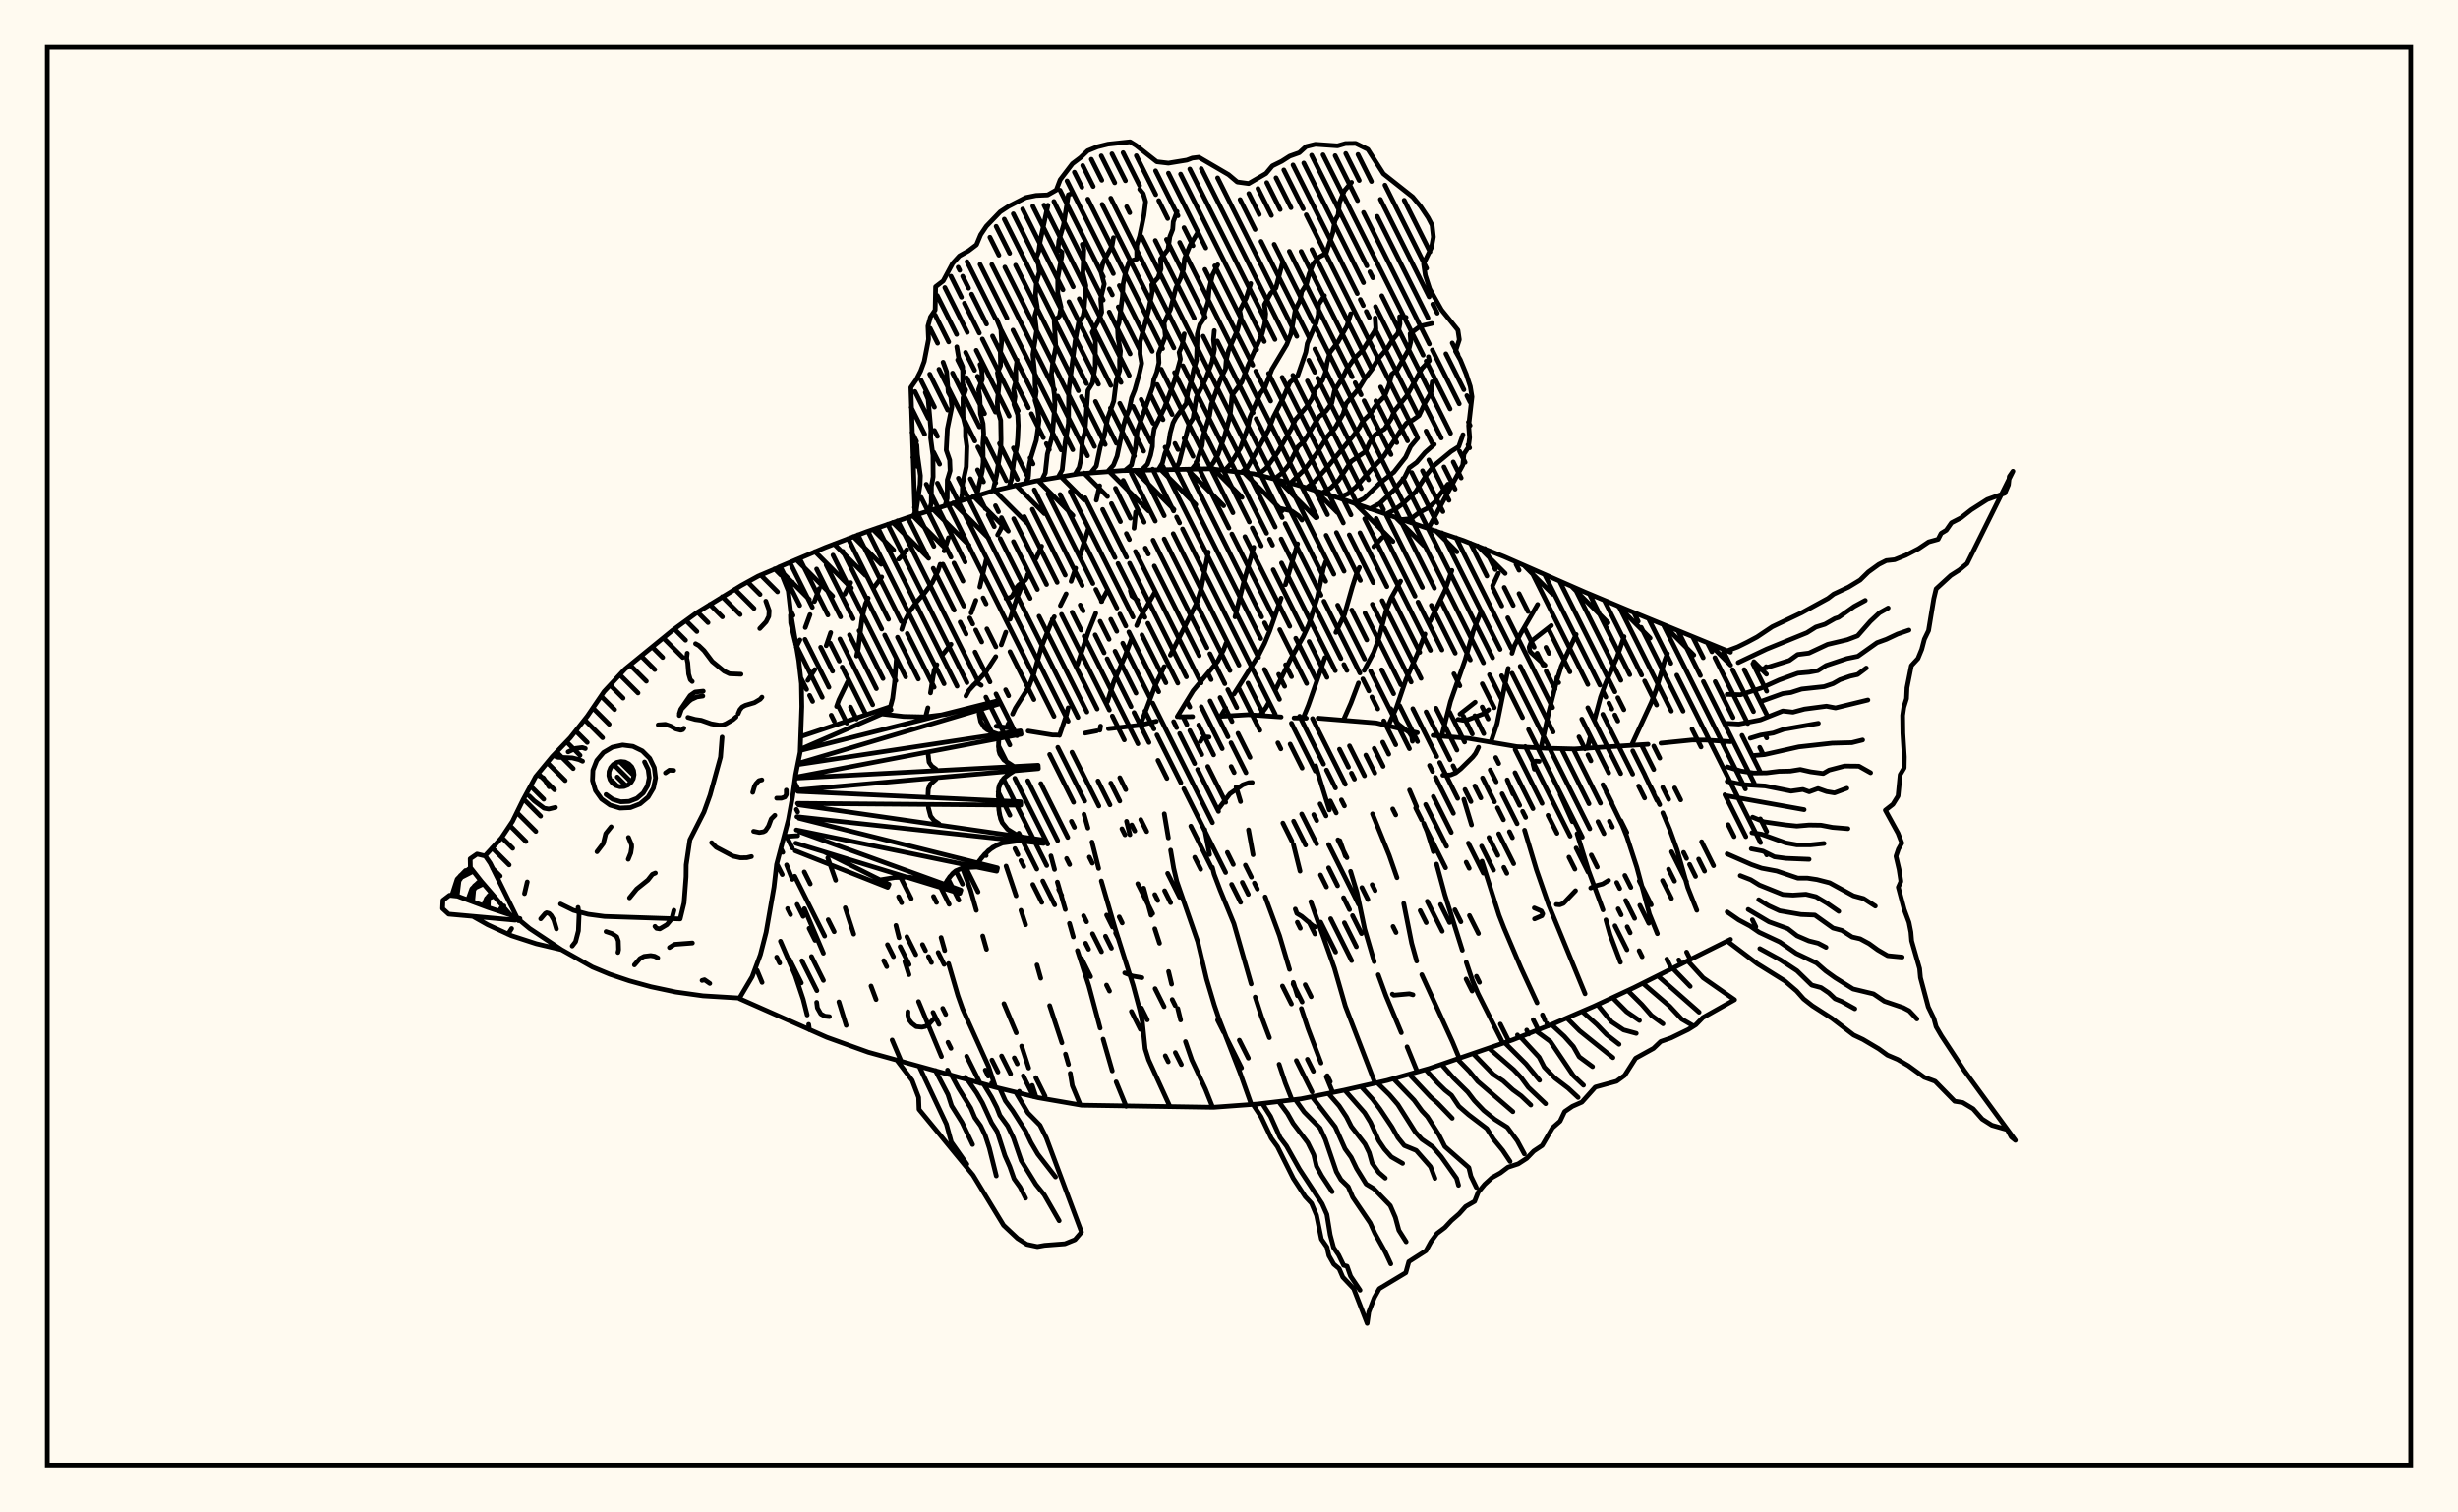 <svg xmlns="http://www.w3.org/2000/svg" width="520" height="320"><rect x="0" y="0" width="520" height="320" fill="floralwhite"/><rect x="10" y="10" width="500" height="300" stroke="black" stroke-width="1" fill="none"/><path stroke="black" stroke-width="1" fill="none" stroke-linecap="round" stroke-linejoin="round" d="
M 164.77 119.99 174.64 115.81 183.33 112.5 192.13 109.47 209.89 103.9 218.95 101.8 228.13 100.26 237.41 99.57 256.01 99.18 265.26 100.25 274.27 102.55 283.15 105.34 309.57 114.35 318.22 117.79 335.27 125.26 343.85 128.85 366.1 137.98 
M 366.1 198.75 345.62 208.98 337.19 212.91 328.64 216.6 319.99 220.02 302.39 226.06 293.44 228.6 284.36 230.66 275.24 232.49 266 233.59 256.72 234.27 228.81 233.83 219.64 232.24 210.6 230.05 183.69 222.62 174.93 219.47 156.45 211.29 
M 210.75 153.65 214.05 154.08 
M 217.51 154.68 222.66 155.51 224.13 155.53 
M 229.56 155.11 232.03 154.64 
M 234.5 154.18 241.09 153.45 244.62 152.6 
M 249.49 151.66 252.29 151.62 
M 257.86 151.58 264.1 151.21 271.02 151.69 
M 273.77 151.89 276.35 151.95 
M 278.85 151.95 291.13 152.95 299.85 155.04 
M 303.17 155.6 310.69 156.23 320.89 157.97 326.99 158.3 333.09 158.46 348.65 157.47 
M 351.38 157.24 357.97 156.57 360.81 156.58 366.1 156.92 
M 160.16 205.3 161.22 207.85 
M 167.66 123.17 166.79 125.29 
M 165.11 199.14 168.25 206.43 169.91 211.41 170.76 214.75 
M 171.08 216.74 171.24 217.88 
M 173.33 124.52 172.3 127.24 
M 171.36 130.04 170.36 132.77 
M 169.22 135.39 168.45 136.9 
M 166.4 183 167.62 186.05 
M 170.18 192.27 174.19 201.67 
M 177.47 211.97 179.01 216.95 
M 179.96 123.27 178.69 125.7 
M 175.74 133.84 174.79 136.61 
M 172.37 141.67 170.89 143.95 
M 175.12 181.52 176.78 186.23 
M 178.81 192.07 180.61 197.63 
M 184.27 208.62 185.34 211.47 
M 188.74 220.04 190.67 224.61 
M 191.83 116.3 191.05 117.38 190.12 118.3 
M 186.53 122.08 184.96 124.19 
M 183.66 126.54 183.08 127.79 182.38 130.75 181.55 137.28 181.22 138.79 
M 179.3 144.3 177.47 148.07 176.98 149.46 
M 189.54 195.8 190.19 198.39 
M 191.42 203.44 192.3 206.21 
M 194.33 211.91 199.17 223.54 
M 200.46 226.4 200.91 227.37 
M 200.66 113.76 199.75 116.56 
M 198.9 119.4 198.44 120.78 197.24 123.26 195.68 125.36 193.97 127.29 192.45 129.4 191.2 131.79 190.76 133.16 
M 189.63 139.35 189.25 144.48 188.84 147.76 188.45 149.23 
M 199.09 198.36 199.86 201.1 
M 200.67 203.87 202.64 210.63 203.64 213.46 209.12 225.61 210.6 230.05 
M 212.22 110.6 211.71 111.96 211.05 113.17 
M 208.69 118.24 207.28 124.2 
M 206.45 127.02 205.45 129.68 
M 201.19 136.31 199.56 138.33 
M 198.2 140.62 197.62 141.86 196.85 146.6 
M 196.31 149.75 195.81 151.67 
M 203.61 183.63 205.32 188.3 206.55 192.61 
M 207.9 198.03 208.7 200.85 
M 212.39 212.35 214.99 218.52 
M 216.12 221.32 217.62 225.97 
M 218.38 229.66 219.19 232.13 
M 220.36 115.56 219.2 118.13 
M 216.6 122.94 215 126.86 213.68 131.02 
M 212.79 133.76 211.82 136.43 
M 210.66 138.92 208.5 142.24 204.99 146.07 204.34 147.26 
M 212.84 183.24 214.95 189.52 
M 215.98 192.61 216.97 195.66 
M 219.38 204.17 220.17 206.97 
M 222.06 212.76 224.65 220.63 
M 225.41 223.02 226.04 225.21 
M 226.42 227.09 226.85 229.69 228.55 233.78 
M 232.64 102.77 231.93 105.83 
M 230.29 111.73 228.5 117.43 
M 227.55 120.22 226.6 122.99 
M 225.55 125.64 224.33 128.12 
M 223.04 130.5 222.41 131.7 220.32 136.92 218.69 142.63 217.67 145.29 214.81 149.81 214.22 151.07 
M 213.31 153.11 212.99 153.89 
M 222.33 181.09 223.09 183.94 
M 223.69 186.62 225.37 192.43 
M 226.25 195.37 227.06 198.22 
M 227.93 201.12 230.35 208.58 232.74 217.52 
M 233.37 219.86 235.3 226.57 
M 236.13 228.9 238.24 234.07 
M 240.25 108.33 239.91 111.76 
M 234.31 124.85 233 127.26 
M 231.81 129.75 230.23 133.68 227.93 140.59 
M 225.98 149.75 225.61 151.25 224.13 155.59 
M 229.33 172.28 230.15 175.19 
M 231.02 178.16 232.42 183.73 
M 232.99 186.39 235.95 196.58 239.72 208.47 241.15 213.79 241.67 216.15 242.26 221.89 242.99 224.23 247.46 234.02 
M 244.4 125.17 241.02 131.06 240.46 132.35 
M 239.43 135 237.92 139.04 235.64 144.2 234.29 148.44 
M 232.83 153.62 232.68 154.49 
M 238.33 173.77 239.03 176.59 
M 241.95 187.91 243.51 193.64 
M 244.31 196.51 245.3 199.56 
M 247.22 205.55 247.86 208.21 
M 249.16 213.37 249.76 215.81 
M 250.79 220.38 252.13 224.26 255.01 230.41 256.54 234.26 
M 255.62 116.81 254.09 124.62 253.21 127.48 247.6 138.6 
M 246.3 141.04 244.47 144.84 241.24 153.42 
M 246.31 172.18 247.17 177.28 
M 247.65 179.88 248.3 183.71 248.96 186.48 253.38 199.22 255.26 207.17 256.89 212.64 257.84 215.44 262.34 226.98 264.72 233.69 
M 265.24 115.79 263.15 123.05 261.28 130.52 
M 259.38 136.1 258.87 137.46 257.59 139.94 252.42 146.13 249.05 151.62 
M 254.87 175.5 255.89 180.79 
M 256.48 183.51 256.85 184.95 258.14 188.35 261.04 195.42 264.69 208.17 
M 265.54 210.95 266.89 215.13 268.55 219.54 
M 270.6 225.18 271.91 229.13 273.33 232.72 
M 274.5 115.05 271.94 123.7 
M 271.04 126.54 268.62 133.48 267.52 136.14 266.25 138.65 261.06 146.84 
M 259.3 149.79 258.25 151.54 
M 261.51 166.5 262.45 169.59 
M 264.13 175.58 265.09 180.84 
M 267.66 189.76 270.69 197.96 272.81 205.11 
M 273.61 207.86 274.48 210.66 
M 275.31 213.38 276.7 217.58 279.47 224.9 
M 280.59 227.81 281.96 231.14 
M 280.48 118.86 279.99 120.24 278.69 126.41 276.9 132.1 275.71 134.68 272.98 139.56 269.8 146.02 
M 268.47 148.57 267.76 149.8 266.6 151.29 
M 273.62 178.64 275.03 184.3 
M 277.31 190.77 282.31 204.84 284.62 212.88 290.89 229.18 
M 292.41 113.73 290.63 115.66 
M 287.6 120.07 287 121.33 286.09 124.15 284.44 129.97 282.61 133.81 
M 280.3 139.14 276.79 149.22 275.67 151.96 
M 278.34 162.04 281.23 171.36 
M 283.46 177.86 284.63 181.15 
M 285.72 184.35 287.08 188.84 288.7 196.57 290.72 203.47 
M 291.58 206.24 293.2 210.68 296.46 218.49 
M 297.68 221.48 299.84 226.78 
M 296.31 122.95 294.29 126.56 293.23 129.27 291.64 135.27 290.6 138.06 288.6 141.84 
M 287.4 144.51 285.79 148.77 284.22 152.34 
M 290.35 172.19 293.9 180.97 295.54 185.69 
M 296.97 191.15 298.64 199.54 299.7 203.34 
M 300.79 206.22 307.29 220.46 308.73 223.93 
M 307.15 120.69 305.69 124.94 302.57 131.39 
M 301.46 134.14 299.85 138.35 297.44 143.78 295.44 149.67 293.72 153.5 
M 298.2 167.17 299.69 170.68 
M 301.19 174.19 301.9 175.9 303.25 180.21 
M 303.91 182.82 305.67 189.31 309.36 201.04 
M 310.2 203.59 311.47 207.37 312.7 210.25 317.96 220.73 
M 316.99 121.3 315.77 123.92 
M 313.35 129.25 311.7 133.45 309.96 139.58 306.86 148.42 304.99 155.78 
M 309.68 169.12 311.31 174.52 
M 313.52 182.21 317.13 193.63 318.18 196.33 321.77 204.79 325.17 212.16 
M 326.32 214.72 326.8 215.83 
M 325.29 127.89 321.68 134.1 320.34 136.71 319.87 138.22 
M 319.08 141.41 316.71 153.12 315.39 157.05 
M 318.86 165 320.08 168 
M 322.53 175.65 325.04 184.02 327.61 191.42 335.33 210.25 
M 333.44 134.23 330.3 140.97 329.35 144.01 327.72 150.39 325.99 158.27 
M 330.07 168.07 332.65 173.84 
M 333.64 176.39 336.06 184.2 339.12 192.51 
M 339.74 194.63 340.61 197.74 342.81 203.59 
M 343.58 134.69 342.09 139.09 339.67 144.56 338.61 147.48 337.35 152.2 
M 336.39 156.08 335.82 158.34 
M 339.79 167.56 343.23 174.66 344.19 177.06 346.27 183.46 348.94 193.38 350.62 197.54 
M 352.74 138.28 352.2 139.68 350.44 145.73 349.36 148.58 345.14 157.71 
M 348.01 164.08 350.53 169.36 
M 351.77 171.97 353.25 175.52 354.8 179.84 357.06 187.79 358.97 192.6 
M 240.65 127 239.45 126.1 239.13 124.97 
M 324.61 162.74 324.3 161.55 324.39 161.25 324.91 161.03 325.61 161.09 
M 329.75 144.43 329.31 144.01 329.39 143.32 
M 212.83 126.62 213.76 126.4 214.18 126.05 215.06 124.3 215.46 123.8 216.9 122.75 217.26 122.19 217.41 121.55 
M 275.42 110.04 274.7 109.12 273.27 108.12 270.52 107.5 
M 312.08 148.57 308.87 151.08 
M 340.3 186.27 339.06 187.02 337.24 187.5 336.53 187.87 
M 168.75 176.81 166.58 176.95 165.9 176.82 
M 264.91 165.55 264.2 165.59 262.9 166.05 260.19 167.96 257.88 171.01 
M 192.08 214.06 192.06 214.8 192.27 215.7 192.89 216.5 193.82 217.21 195.03 217.33 195.74 217.18 196.4 216.81 197.66 215.43 
M 298.92 210.47 298.15 210.26 294.86 210.56 294.57 210.33 
M 208.62 181.02 208.26 180.81 
M 305.25 164.01 306.86 163.95 307.96 163.51 309.02 162.67 311.56 160.17 312.15 159.41 312.8 158.1 
M 241.58 206.85 239.59 206.51 237.94 205.85 
M 205.62 145.33 206.06 144.84 206.6 144.54 206.98 144.59 207.58 145 
M 172.77 212.07 172.92 213.24 173.65 214.52 174.5 214.99 175.46 215.09 
M 333.31 188.45 330.75 191.14 329.98 191.44 329.25 191.37 
M 324.64 194.42 326.18 193.76 326.37 193.35 326.06 192.75 324.59 192.11 
M 253.96 156.88 254.26 156.34 254.82 155.91 255.79 155.96 
M 298.81 156.84 298.65 155.79 298.12 154.98 295.86 153.23 295.49 152.77 295.04 151.49 294.21 149.93 
M 328.2 132.35 324.23 135.45 323.9 135.89 323.5 136.92 323.63 137.7 323.91 138.08 326.85 140.75 
M 314.92 150.16 313.9 151 310.38 152.32 309.59 152.4 308.46 152.2 
M 278.27 196.11 277.7 195.84 275.39 193.88 274.36 193.26 274.03 192.35 
M 189.85 110.2 189.85 110.2 
M 193.58 109.01 192.7 81.98 193.84 80.34 194.78 78.49 195.53 76.46 196.44 71.79 196.32 68.99 196.85 67.06 197.84 65.59 197.94 60.66 199.54 59.43 201.54 55.71 202.96 54.14 204.88 53.07 206.58 51.78 207.46 49.66 208.66 47.87 211.6 44.81 213.38 43.65 217.02 41.79 219.17 41.35 221.64 41.24 223.46 40.21 224.28 38.04 226.87 34.64 228.57 33.36 230.1 31.9 232.2 31.05 234.41 30.5 239.08 30 240.33 30.77 244.72 34.23 247.18 34.52 251.09 33.88 252.23 33.45 253.63 33.28 259.91 36.95 261.75 38.5 264.16 38.83 267.83 36.71 269.18 35.1 271.16 34.12 272.85 33.04 274.87 32.32 276.3 31.02 278.27 30.53 282.96 30.86 284.65 30.37 286.8 30.34 289.37 31.6 292.67 36.77 298.86 41.66 300.54 43.68 302.12 46.04 302.97 47.67 303.24 50.13 302.84 52.32 301.17 55.82 301.53 58.24 302.46 61.12 304.95 65.54 308.43 69.85 308.73 71.87 307.92 74.32 308.94 76.12 310.17 79.12 311.04 81.76 311.4 83.95 310.7 90.05 310.9 92.59 310.63 94.66 309.7 96.07 309.46 98.38 302.17 111.8 
M 298.52 110.6 298.52 110.6 
M 193.22 109.13 193.83 107.98 194.65 102.51 194.72 100.64 194.09 96.18 193.97 94.2 193.44 92.87 
M 196.59 108.06 197.02 106.51 197.05 102.87 197.41 100.89 197.38 96.35 196.88 92.65 196.94 90.97 196.36 84.49 195.76 83.03 
M 199.95 106.97 200.38 105.44 200.41 101.55 201 99.59 200.91 97.35 200.18 95.24 200.42 90.74 201.37 86.08 201.15 84.01 200.6 82.98 200.25 78.63 199.52 76.64 
M 203.31 105.85 203.57 104.35 203.63 102.34 204.42 98.76 204.55 94.46 204.27 92.42 204.26 90.37 203.73 88.16 203.72 84.2 204.28 82.5 203.67 81.37 203.64 77.58 202.8 75.65 202.41 73.38 
M 206.66 104.75 207.8 99.69 208 97.78 207.94 93.82 208.1 91.8 207.97 89.62 207.42 87.56 207.29 83.97 207.03 82.43 207.81 80.28 207.69 78.36 207.33 77.11 
M 210.08 103.85 210.84 100.51 211.72 94.83 211.77 92.99 211.7 88.93 211.06 86.78 210.99 85.03 211.4 80.92 211.01 78.87 211.67 77.35 211.63 74.65 211.9 72.4 211.75 69.75 210.87 67.57 
M 213.5 102.95 213.99 101.4 214.45 97.76 215.16 94.28 215.3 92.59 215.41 90.02 215.3 87.75 214.49 85.53 214.73 83.9 214.45 82.41 214.92 80.53 214.88 78.34 215.16 76.17 
M 216.95 102.19 217.58 100.74 217.72 98.59 218.06 96.92 219.23 93.17 219.82 88.98 219.5 86.47 218.96 84.69 219.23 82.84 218.99 81.66 218.94 79.41 218.51 75.01 219.3 70.01 218.92 66.8 219.45 65.02 219.05 62.61 219.27 59.64 219.89 57.56 219.61 55.27 219.21 54.59 219.76 53.2 220.04 51.1 221.69 43.43 
M 220.43 101.52 221.14 100.05 221.57 96.09 222.62 92.19 223.17 85.67 223.06 83.51 222.44 79.17 222.75 76.46 223.36 73.47 223.02 67.92 224.12 66.9 224.48 65.01 223.78 62.11 223.77 58.82 224.62 54.21 224.65 53.33 223.84 52.71 224 50.98 225 47.58 226.02 41.2 226.93 40.89 
M 223.9 100.88 224.72 99.4 225.33 93.63 226.04 89.56 226.09 82.6 227.43 72.27 228.17 68.25 229.09 66.96 229.3 66.05 229.72 60.42 229.09 57.82 229.28 52.82 228.96 51.68 
M 227.4 100.37 228.3 98.88 228.7 97.03 228.98 93.21 229.52 91.43 230.16 82.61 231.12 81.04 231.7 77.49 231.74 72.07 231.06 70.33 232.25 68.1 233.07 66.07 232.86 63.21 233.61 60.09 232.89 57.47 233.37 55.51 235.24 52.08 235.56 50.28 
M 230.9 99.86 231.92 98.61 232.8 94.42 233.59 92.33 234.31 88.56 235.62 84.85 236.16 80.49 236.87 78.41 236.85 76.26 237.04 74.25 236.52 71.48 236.41 69.18 236.73 68.29 237.46 62.76 237.59 60.17 238.16 57.41 238.89 55.3 240.48 54.81 240.46 51.91 241.09 49.97 242 45.57 242.36 42.66 241.84 40.96 241.1 40.05 
M 234.43 99.66 235.56 98.41 236.33 96.5 237.63 90.19 238.17 88.34 238.87 86.65 239.39 84.18 240.06 82.53 241.07 78.92 241.53 76.86 241.18 74.89 241.2 72.32 242.93 65.91 243.79 61.62 243.65 60.26 245.01 58.73 245.62 56.91 245.52 54.79 247.09 52.76 247.49 50.06 248.09 48.51 248.21 46.91 249.01 44.76 
M 237.96 99.55 239.35 98.41 240.19 94.84 240.56 91.26 243.87 81.86 244.1 80.31 244.71 78.78 245.18 76.74 245.09 74.82 246.54 71.2 246.26 68.33 247.6 65.47 248.76 60.94 249.75 58.85 250.35 56.98 250.58 54.76 251.76 51.88 253.27 49.38 
M 241.5 99.47 242.74 98.23 243.41 96.34 243.8 94.51 243.85 92.82 244.18 90.72 246.34 86.31 248.46 80.56 249.72 75.98 249.44 74.56 250.08 73.07 250.53 70.65 
M 245.03 99.44 245.91 97.97 246.42 96.03 247.19 94.1 247.56 91.64 248.15 89.5 248.76 88.33 250.95 85.37 251.26 83 252.07 80.43 252.53 78.19 253.12 76.22 253.29 70.7 253.83 68.66 254.71 67.38 254.88 66.01 255.56 63.95 255.78 61.36 256.49 58.25 257.61 56.03 
M 248.57 99.39 249.42 97.97 251.51 89.88 252.39 88.52 253.09 84.09 255.05 80.25 256.42 76.56 256.93 73.89 256.72 71.87 256.89 69.95 
M 252.1 99.29 253.05 98.1 254.33 94.23 254.53 92.26 255.88 87.97 256.26 85.59 258.27 80.1 259.27 78.07 259.42 76.17 259.91 74.13 261.79 69.85 262.53 67.07 262.26 65.73 263.65 63.02 264.59 59.99 
M 255.63 99.19 256.67 97.93 257.69 96.12 259.11 92.11 260.24 87.93 260.66 83.62 262.69 80.88 264.07 77.23 267.04 70.57 267.58 68.48 267.77 66.35 267.5 64.44 268.83 62.05 269.93 60.93 271.25 55.85 
M 259.16 99.47 260.32 98.17 262.45 94.72 263.97 90.48 264.4 88.32 266.62 83.23 267.65 81.88 269.08 78.15 272.21 72.91 273.11 70.64 274.04 65.52 275.03 63.55 275.37 61.73 276.38 60.14 276.92 58.03 277.82 55.77 279.02 54.41 280.54 53.59 281.96 49.22 282.42 46.71 283.1 45.49 283.37 42.89 284.41 40.35 285.92 38.58 
M 262.67 99.91 263.96 98.82 268.4 90.91 269.4 88.25 271.37 84.41 272.88 80.92 274.54 79.48 276.25 74.52 276.56 72.67 278.42 68.36 278.89 66.55 278.94 64.44 280.19 62.55 
M 266.16 100.48 267.85 99.07 270.33 95.67 273.32 90.45 274.04 88.8 276.52 85.96 277.58 84.28 278.18 82.46 279.76 80.51 280.38 78.94 280.77 76.68 281.38 74.54 283.05 72.36 284.95 69.01 285.76 66.37 
M 269.59 101.34 271.27 100.06 272.6 98.46 274.61 94.49 275.91 93.34 279.02 88.19 280.53 86.97 281.74 85.32 282.34 82.59 283.98 80.04 284.85 78.22 286.43 75.94 288.32 74.04 291.08 69.63 290.93 67.26 
M 273.02 102.19 276.04 99.28 278.56 95.92 280.78 92.41 282.39 90.62 284.16 87.56 284.77 85.4 287.43 82.26 288.68 80.22 290.29 78.06 291.41 76.12 293.49 73.69 294.68 71.81 295.75 70.53 296.17 68.5 296.11 66.99 297.46 67.14 
M 276.4 103.21 278.03 101.96 280.88 98.77 286.52 91.91 287.57 90.49 288.31 89.11 289.92 87.53 291.2 85.59 292.91 83.87 293.85 81.54 294.43 79.17 295.59 78.25 298.07 73.84 298.45 72.33 298.32 70.61 300.47 69.01 302.93 68.44 
M 279.78 104.25 281.53 103.23 283.2 101.59 285.85 97.62 288.9 95.52 289.76 93.6 290.92 91.98 292.94 90.74 294.32 88.58 295.04 86.9 297.58 83.8 300.81 77.97 302.39 76.31 302.19 75.48 
M 283.14 105.34 285.09 104.51 286.88 103 289.91 99.51 292.74 96.56 296.24 91.24 297.56 89.51 298.88 88.87 300.21 87.92 301.4 85.35 302.74 83.05 303 80.79 
M 286.48 106.5 288.58 105.48 291.79 102.33 294.89 99.88 297.36 96.74 298.42 94.47 299.91 92.69 
M 289.82 107.66 291.91 106.52 295.05 103.53 297.17 100.95 298.15 98.96 299.7 97.83 301.47 95.75 303.43 94.03 
M 293.17 108.8 295.12 107.8 296.63 106.7 299.45 104.09 301.89 100.32 303.42 98.47 306.99 95.52 308.61 94.49 309.5 91.97 
M 296.52 109.93 298.53 109.74 300.2 108.46 302.28 107.37 303.61 106.16 304.57 104.67 306.32 102.44 
M 169.43 155.83 188.25 149.55 188.51 150.21 169.3 158.54 
M 169.29 158.77 211.09 148.26 211.28 148.95 169.08 161.45 
M 168.75 161.76 215.9 154.64 216.02 155.34 168.96 164.31 
M 168.66 164.61 219.62 161.91 219.67 162.62 168.84 167.15 
M 168.78 167.44 215.95 169.64 215.94 170.35 168.71 169.98 
M 168.91 170.27 220.85 177.75 220.76 178.45 168.59 172.8 
M 169.03 173.12 211.02 183.62 210.86 184.31 168.47 175.6 
M 169.15 175.98 203.28 188.33 203.05 189 168.35 178.4 
M 174.36 180.24 188.08 187.1 187.8 187.74 168.23 180.01 
M 186.58 151.05 191.15 151.58 195.69 151.68 200.18 151.13 206.83 149.34 
M 207.06 150.2 207.47 152.68 208.25 153.93 209.54 154.78 211.17 155.36 
M 211.32 156.24 211.23 157.99 211.52 159.54 212.38 160.78 214.52 162.18 
M 214.59 163.07 213.04 164.06 211.87 165.24 211.27 166.73 211.24 169.42 
M 211.21 170.31 211.44 172.3 212.03 174.06 213.15 175.45 215.65 177 
M 215.54 177.89 212.06 178.37 210.04 179.26 208.33 180.73 206.82 182.57 
M 206.62 183.44 203.79 183.58 202.2 184.24 200.93 185.48 199.86 187.1 
M 199.58 187.94 195.28 186.13 192.33 185.57 189.3 185.65 186.2 186.16 
M 207.14 151.07 207.47 152.68 208.25 153.93 208.84 154.4 210.33 155.09 
M 211.25 157.13 211.31 158.8 211.52 159.54 212.38 160.78 213.74 161.75 
M 196.37 159.7 196.55 161.26 197.11 162.07 197.99 162.7 
M 213.79 163.55 212.39 164.62 211.49 165.95 211.27 166.73 211.18 168.49 
M 198.02 164.86 196.78 165.96 196.39 166.93 196.33 168.07 
M 211.3 171.32 211.67 173.22 212.03 174.06 213.15 175.45 214.76 176.53 
M 196.41 170.9 196.88 172.68 197.61 173.59 198.65 174.29 
M 214.35 177.98 212.06 178.37 211.01 178.74 209.15 179.93 207.56 181.62 
M 205.64 183.42 203.79 183.58 202.2 184.24 201.53 184.8 200.38 186.26 
M 214.93 231.18 217.46 235.46 220.02 238.07 221.34 240.71 228.79 260.68 227.41 262.29 225.29 263.15 220.98 263.48 219.47 263.75 217.22 263.27 215.26 262.01 212.31 259.24 205.85 248.62 194.43 234.72 194.34 232.19 192.97 228.58 189.85 224.46 
M 211.51 230.28 212.69 232.91 214.23 235 216.98 239.34 218.1 241.71 219.54 244.17 223.3 249.01 
M 208.09 229.39 209.75 232.1 210.88 234.31 211.53 235.98 213.18 238.25 214.38 240.73 216.04 245.56 219.14 250.59 220.92 252.79 224.07 258.27 
M 204.68 228.44 206.61 231.22 207.84 233.35 209.76 237.55 210.95 239.41 212.6 244.53 213.62 246.83 214.53 249.41 215.79 251.16 216.97 253.51 
M 201.28 227.46 202.75 230.2 205.37 234.43 206.23 236.47 207.46 238.19 208.42 240.21 209.3 242.9 210.77 248.79 
M 197.89 226.49 200.55 231.59 201.31 233.95 203.52 237.48 205.75 242.15 
M 194.46 225.62 200.22 237.85 201.25 241.63 204.54 246.3 
M 357.03 203.28 360.31 206.88 366.96 211.52 360.24 215.3 358.77 216.81 357.15 217.83 353.53 219.59 351.32 220.36 349.8 221.81 346.03 223.89 343.72 227.52 342.01 228.77 337.49 230.01 334.66 233.18 332.65 234.07 331.01 235.19 330.05 237.21 328.45 238.61 326.26 242.35 324.46 243.55 322.99 245.08 321.18 246.25 319.01 246.96 317.43 248.15 315.65 249.15 314.09 250.58 312.73 252.22 311.96 254.18 310.06 255.28 308.67 256.83 307.06 258.23 305.67 259.72 303.99 260.99 302.73 262.7 301.68 264.62 298.05 266.94 297.4 269.28 291.8 272.65 290.74 274.55 289.57 277.61 289.23 280 286.38 272.65 284.08 270.21 283.31 268.43 282.16 267.47 281.14 265.66 280.73 263.86 279.55 262.17 278.52 257.13 277.45 254.6 276.13 253.19 273.6 249.32 270.25 242.61 268.94 240.81 266.78 236.26 265.08 233.69 
M 353.88 204.88 357.57 208.69 
M 350.72 206.47 359.45 214.15 
M 347.56 208.04 353.22 212.89 355.77 215.62 358.08 216.97 
M 344.37 209.58 347.34 212.53 349.36 214.84 351.81 216.61 
M 341.19 211.11 344.12 214.06 346.84 215.92 
M 337.96 212.57 340.91 216.19 343.48 217.91 346.16 218.64 
M 334.73 214 337.82 216.75 339.87 218.88 342.52 220.94 
M 331.49 215.41 334.15 218.08 341.23 223.77 
M 328.23 216.78 330.94 219.27 332.86 221.42 334.09 223.59 336.91 225.67 
M 324.97 218.14 327.98 220.35 332.85 227.58 335 229.61 
M 321.67 219.41 325.61 223.68 326.69 225.78 328.94 228.09 331.76 230.24 333.86 232.19 
M 318.34 220.61 322.83 225.09 325.69 228.56 
M 315.02 221.81 320.24 226.33 321.81 227.99 323.33 230.06 326.97 233.51 
M 311.67 222.94 315.92 227.32 318 228.7 320.04 230.56 321.82 231.86 323.85 233.79 
M 308.32 224.07 310.85 226.66 312.62 228.8 320.06 235.2 
M 304.97 225.2 307.5 228.08 310.51 231.05 311.9 232.86 313.89 234.95 316.23 236.83 318.88 238.51 320.99 241.36 322.49 244.14 
M 301.61 226.32 304.08 229.06 305.69 230.64 307.07 231.73 308.64 234.07 310.69 235.85 314.54 238.78 315.97 241.03 317.92 243.41 319.47 245.73 
M 298.25 227.41 302.7 232.14 304.11 233.37 307.22 236.59 
M 294.82 228.26 299.17 232.77 300.8 235.01 301.97 236.26 304.45 240.17 305.66 242.58 310.74 247.04 311.18 248.87 312.32 251.22 
M 291.39 229.11 293.95 231.62 295.73 233.69 299.42 239.52 300.79 241.05 303.12 242.66 304.89 244.71 308.15 249.31 308.56 250.78 
M 287.94 229.89 290.33 232.51 291.89 234.58 294.48 238.46 295.75 240.72 297.09 242.37 299.61 243.41 302.63 246.85 303.57 249.32 
M 284.48 230.64 288.69 235.43 289.93 237.45 291.67 241.33 292.88 243.12 294.35 244.77 296.73 246.14 
M 281.03 231.36 283.31 233.97 284.85 236.3 285.88 238.33 288.77 242.06 289.66 243.88 290.28 246.09 291.67 248.06 293.06 249.26 
M 277.55 232.04 282.48 238.42 284.55 243.06 285.84 244.85 287 247.25 289.01 250.51 290.65 251.5 294.13 255.09 295.2 257.56 295.94 260.3 297.48 262.73 
M 274.08 232.71 275.9 235.26 279.28 238.69 280.38 241.06 282.72 247.91 283.68 249.58 285.22 251.08 286.18 253.32 289.87 258.75 290.86 260.95 293.1 264.98 294.23 267.41 
M 270.57 233.13 272.38 235.58 273.56 237.67 276.67 241.77 277.93 244.33 278.5 246.73 279.62 248.78 281.83 252.14 
M 267.06 233.49 268.79 236.19 270.81 240.68 272.15 242.45 274.91 247.37 279.7 254.67 280.71 256.95 281.41 261.26 282.13 263.96 283.19 265.51 284.26 267.71 284.98 267.91 285.72 270 287.72 272.97 
M 365.39 137.7 367.62 136.87 369.66 135.86 371.7 134.77 374.93 132.61 381.13 129.66 386.73 126.6 387.92 125.69 391.05 124.22 393.52 122.72 395.25 121.02 397.45 119.43 399.04 118.62 400.82 118.43 403.18 117.48 405.88 116.08 408.01 114.65 410.01 114.1 410.65 112.84 411.74 112.18 412.83 110.61 414.85 109.57 417.02 107.86 420.4 105.7 424.12 104.35 424.88 102.58 425.07 100.81 425.83 99.71 416.14 119.24 414.51 120.59 412.69 121.75 409.6 124.58 409.1 126.67 407.99 133.42 407.11 135.24 406.55 137.38 405.75 139.33 404.36 140.83 403.43 145.52 403.33 147.81 402.76 149.64 402.51 151.36 402.56 155.15 402.87 160.14 402.83 162.47 401.98 163.91 401.54 168.41 400.45 170.17 398.85 171.42 401.53 176.29 402.33 178.37 401.61 179.66 401.1 181.17 401.75 183.95 402.14 186.48 401.59 187.71 402.85 192.45 403.85 195.16 404.26 197.23 404.41 199.05 406.1 204.93 406.28 206.86 407.93 213.05 409.12 215.5 409.59 217.23 410.71 219.15 415.54 226.49 426.35 241.27 425.48 240.56 424.63 239 421.38 238.07 419.34 236.77 417.43 234.6 415.21 233.26 413.51 232.99 409.38 228.78 407.08 227.93 403.7 225.47 401.45 224.15 399.29 223.23 397.46 221.9 394.12 219.92 392.15 218.99 387.53 215.45 383.41 212.8 381.57 211.35 380.08 209.67 377.59 207.54 371.78 203.92 365.39 199.09 
M 367.73 140.18 373.72 137.34 382.26 133.87 384.15 132.68 386.07 132.08 388.18 130.88 388.96 130.63 392.24 128.31 394.6 127.03 
M 372.15 141.74 378.54 139.74 380.3 138.48 382.69 138.18 386.63 136.34 390.8 135.35 392.99 134.52 395.68 131.46 397.61 129.66 399.44 128.64 
M 365.39 146.91 368.21 146.99 372.53 145.61 376.4 143.87 380.35 142.44 382.72 142.23 384.57 141.89 386.31 140.8 390.7 139.33 393.04 138.85 397.09 135.98 399.07 135.26 401.43 134.15 403.85 133.32 
M 372.57 148.39 377.17 146.74 378.87 146.52 381.15 145.79 385.9 145.28 387.8 144.64 389.24 143.82 391.4 143.07 392.98 142.72 394.82 141.34 
M 365.39 153.05 367.87 153.19 372.4 152.31 377.15 150.42 379.3 150.67 381.74 150.02 386.39 149.41 388.31 149.77 395.16 148.1 
M 370.28 156.19 372.48 155.53 375.14 155.1 377.35 154.31 384.68 153.03 
M 370.75 159.87 373.28 159.65 380.54 158.02 387.6 157.24 391.78 157.13 394.04 156.57 
M 365.39 162.25 368.32 163.13 370.97 163.55 373.76 163.51 376.32 163.19 378.74 163.14 380.86 162.8 383.04 163.29 385.71 163.65 386.95 162.93 390.24 162.07 393.26 162.1 395.73 163.49 
M 365.39 165.32 368.53 165.99 373.42 166.29 378.9 167.39 381.41 167.04 382.75 167.53 384.61 166.85 386.43 167.49 388.09 167.77 390.71 166.79 
M 365.39 168.39 381.67 171.3 
M 370.77 172.89 373.15 173.87 377.67 174.52 380.13 174.77 382.72 174.55 385.25 174.59 387.67 175.05 390.94 175.32 
M 370.63 176.18 372.67 176.49 377.77 178.33 380.16 178.76 383.08 178.75 385.88 178.46 
M 370.49 179.6 372.95 180.08 375.38 181.28 377.82 181.61 382.72 181.81 
M 365.39 180.67 370.52 182.92 372.68 183.68 375.88 184.28 380.33 185.78 382.39 185.79 384.39 186.09 387.08 186.78 392.11 189.53 394.24 190.11 396.73 191.71 
M 368.16 185.26 370.39 186.13 372.2 187.25 377.17 189.25 379.32 189.38 382.05 189.2 384.18 189.72 386.46 191.07 388.99 192.82 
M 372.06 190.36 374.17 191.64 376.48 192.71 381.02 193.49 383.94 193.61 387.78 196.35 389.66 196.85 391.82 198.24 393.53 198.63 395.42 199.65 397.24 200.97 399.33 202.19 402.41 202.49 
M 369.84 192.43 374.22 195.03 378.22 196.48 380.17 197.99 382.67 199.07 384.64 199.56 386.3 200.43 
M 365.39 192.95 367.83 194.64 370.22 195.92 372.15 197.25 376.51 199.29 379.99 201.71 384.31 203.76 386.23 205.43 388.21 206.85 392.03 209.24 396.35 210.28 398.65 211.84 402.63 213.19 403.9 213.86 405.53 215.59 
M 372.3 200.7 376.67 203.09 380.17 205.4 383.28 208.42 385.25 208.95 386.9 210.07 388.21 211.31 389.63 211.89 392.39 213.43 
M 102.59 181.1 106.08 177.29 108.43 173.78 110.67 169.21 113.32 164.32 116.84 160.06 120.65 156.09 124.27 151.5 127.79 146.33 132.21 141.58 142.25 133.39 147.42 129.63 156.79 123.88 160.37 121.91 164.77 120.04 166.76 125.02 167.32 129.92 168.98 139.75 169.54 144.65 169.62 149.5 169.27 159.15 168.32 163.9 167.65 168.69 166.78 173.45 164.29 182.9 163.74 187.7 162.08 197.23 160.87 201.96 159.13 206.64 156.45 211.16 148.72 210.69 142.93 209.88 137.71 208.77 133.14 207.52 129 206.13 125.34 204.61 118.78 200.92 112.04 196.44 109.31 194.18 
M 152.76 155.96 152.43 160.17 150.22 168.22 148.93 171.81 145.95 177.68 145.17 182.98 145.14 185.51 144.72 191.03 143.89 194.43 127.87 193.9 124.44 193.44 121.33 192.61 118.59 191.27 
M 107.94 193.55 101.83 186.47 99.52 183.54 99.48 181.7 100.93 180.7 102.67 181.12 103.72 182.65 109.38 194.14 
M 108.99 194.68 94.93 193.41 93.64 192.23 93.72 190.48 95.11 189.42 96.81 189.6 103.29 192.02 109.16 193.97 
M 127.26 169.06 125.98 167.26 125.35 165.15 125.44 162.95 126.25 160.89 127.67 159.21 129.56 158.09 131.72 157.63 133.91 157.91 135.89 158.87 137.45 160.43 138.41 162.41 138.69 164.6 138.23 166.76 137.11 168.65 135.42 170.07 133.37 170.87 131.17 170.97 129.06 170.34 127.26 169.06 
M 136.36 161.21 137.13 162.79 137.35 164.54 136.99 166.27 136.08 167.78 134.74 168.92 133.1 169.56 131.33 169.64 129.64 169.13 128.21 168.11 
M 129.57 165.69 129.06 164.97 128.81 164.12 128.85 163.24 129.17 162.42 129.74 161.75 130.49 161.3 131.36 161.12 132.23 161.22 133.02 161.61 133.65 162.24 134.03 163.03 134.14 163.9 133.96 164.77 133.51 165.52 132.84 166.09 132.02 166.41 131.14 166.45 130.29 166.2 129.57 165.69 
M 129.47 165.2 130.54 166.27 
M 130.58 164.4 132.43 166.25 
M 130.19 162.1 133.55 165.46 
M 131.38 161.38 134.1 164.1 
M 104.21 183.72 105.83 185.34 
M 104.12 179.39 107.72 182.99 
M 106.15 177.18 108.47 179.49 
M 107.86 174.64 111.26 178.04 
M 109.36 171.9 113.36 175.9 
M 110.76 169.05 114.37 172.67 
M 112.25 166.31 115.03 169.09 
M 113.86 163.67 117.3 167.11 
M 115.78 161.35 119.57 165.14 
M 117.76 159.09 121.27 162.6 
M 119.84 156.93 122.72 159.8 
M 121.79 154.64 124.24 157.08 
M 123.67 152.27 127.48 156.09 
M 125.43 149.79 128.87 153.23 
M 127.15 147.27 130.02 150.13 
M 129.08 144.95 131.82 147.7 
M 131.12 142.75 134.98 146.61 
M 133.3 140.69 136.74 144.13 
M 135.63 138.78 138.52 141.67 
M 137.97 136.88 140.19 139.1 
M 140.31 134.97 144.45 139.11 
M 142.67 133.09 145.03 135.45 
M 145.12 131.3 147.43 133.61 
M 147.59 129.52 149.79 131.73 
M 150.18 127.88 152.82 130.52 
M 152.79 126.24 156.58 130.03 
M 155.46 124.67 159.51 128.72 
M 158.16 123.12 160.79 125.76 
M 160.93 121.65 164.48 125.21 
M 163.88 120.36 165.16 121.64 
M 159.43 175.88 160.64 176.13 161.49 175.99 161.93 175.76 162.59 174.77 163.16 173.25 163.92 172.5 
M 123.25 161.05 122.52 160.71 121.08 160.35 118.04 160.22 117.05 159.84 
M 132.91 181.8 133.45 180.46 133.63 179.27 133.62 178.75 132.96 177.18 
M 156.76 142.66 154.34 142.56 153.2 142.01 150.67 139.94 148.96 137.66 147.85 136.59 147.15 136.2 
M 140.78 163.52 141.6 162.95 142.52 163 
M 160.73 132.98 162.06 131.57 162.64 130.41 162.72 129.18 162.01 127.19 
M 164.3 168.88 165.33 168.88 166.04 168.63 166.35 168.12 166.34 167.18 
M 150.16 208.07 149.04 207.29 148.53 207.44 
M 139.25 153.36 140.75 153.25 141.87 153.63 142.98 154.24 144.03 154.51 144.44 154.38 144.67 154.08 
M 129.29 174.93 128.15 176.36 127.63 178.46 126.3 180.21 
M 155.71 151.69 155.06 152.26 153.58 153.12 152.91 153.39 152.13 153.42 150.45 153.13 148.35 152.39 147.07 152.21 145.54 151.78 
M 158.97 181.23 157.98 181.47 156.62 181.49 155.07 181.14 151.52 179.27 150.54 178.29 
M 114.16 164.2 114.97 164.58 116.16 166.47 
M 111.55 186.59 110.97 189.06 
M 146.45 144.19 146.05 143.82 145.69 142.6 145.5 140.23 145.27 139.21 145.39 138.21 
M 148.69 147.26 147.45 147.44 146.23 148 145.73 148.41 144.19 150.03 143.71 151.38 
M 146.48 199.51 142.7 199.8 141.62 200.47 
M 130.74 201.51 130.87 200.94 130.81 199.09 130.49 198.2 129.44 197.51 128.21 197.1 
M 133.18 189.96 134.7 188.09 137.06 186.2 138.01 184.99 138.65 184.71 
M 168.26 135.92 167.27 131.8 167.22 130.14 
M 121.06 200.15 121.77 199.24 122.37 196.93 122.51 193.51 122.3 192 
M 148.78 146.23 147.05 146.42 146.01 147.15 144.01 150.07 143.72 151 
M 161.19 147.5 160.82 147.94 159.6 148.66 157.68 149.23 157.01 149.58 156.52 150.16 156.16 151.01 
M 111.96 168.4 113.02 169.44 115.1 170.99 116.08 171.17 117.51 170.83 
M 123.83 158.37 123.19 158.16 121.77 158.34 120.2 159.07 
M 117.72 196.54 117.16 194.66 116.61 193.7 116.17 193.26 115.64 193.12 115.36 193.27 114.39 194.4 
M 142.58 192.61 142.12 194.39 141.08 195.64 139.59 196.52 138.9 196.41 138.56 196 
M 159.24 167.65 159.62 166.35 159.94 165.81 160.54 165.16 161.17 165 
M 139.15 202.66 138.48 202.31 137.66 202.17 136.26 202.34 135.41 202.79 134.22 204.16 
M 109.31 194.18 109.7 194.79 
M 106.3 191.77 106.06 192.53 106.65 192.15 
M 103.99 188.99 103.3 189.63 102.8 190.87 103.53 189.99 104.5 189.61 
M 101.71 186.32 100.35 187.45 99.55 189.21 100.58 187.8 102.28 187 
M 99.56 183.58 97.4 185.26 96.29 187.55 97.63 185.61 100.12 184.34 
M 109.12 194.15 110.01 194.35 
M 105.59 192.77 106.02 192.11 106.62 191.69 106.43 192.2 106.56 193.08 
M 102.26 191.63 102.92 190.08 103.91 189.18 103.34 190.17 103.28 192.01 
M 98.99 190.38 99.83 188.04 101.21 186.68 100.24 188.13 99.99 190.74 
M 95.61 189.47 96.73 186.01 98.5 184.18 97.14 186.1 96.71 189.59 
M 100.05 193.88 103.18 195.65 108.18 197.95 113.44 199.66 118.78 200.92 
M 108.24 196.46 107.48 197.65 
M 165 120.61 171.21 126.82 
M 168.46 118.41 176.16 126.12 
M 172.41 116.71 180.11 124.41 
M 176.46 115.1 183.08 121.72 
M 180.53 113.52 186.41 119.39 
M 184.69 112.02 189.06 116.39 
M 188.87 110.54 196.46 118.13 
M 193.14 109.15 199.83 115.85 
M 197.43 107.79 205 115.36 
M 201.69 106.39 209.16 113.87 
M 205.93 104.98 213.31 112.36 
M 210.38 103.77 217.54 110.94 
M 214.86 102.59 220.93 108.66 
M 219.6 101.68 226.99 109.07 
M 224.39 100.81 229.32 105.75 
M 229.32 100.09 234.29 105.06 
M 234.55 99.66 242.98 108.09 
M 240.04 99.49 248.36 107.81 
M 245.63 99.43 252.98 106.77 
M 251.18 99.32 258.88 107.01 
M 256.68 99.16 262.76 105.24 
M 263.14 99.97 271.25 108.08 
M 270.36 101.53 278.38 109.55 
M 278.27 103.79 282.91 108.42 
M 286.73 106.59 294.69 114.55 
M 295.33 109.53 301.24 115.44 
M 303.77 112.32 308.22 116.76 
M 312.6 115.49 318.43 121.32 
M 322.39 119.62 328.47 125.7 
M 332.51 124.08 340.18 131.76 
M 342.3 128.22 349.09 135 
M 351.9 132.17 358.33 138.59 
M 361.52 136.12 366.12 140.72 
M 371.05 140 373.7 142.65 
M 164.31 202.5 164.94 203.76 
M 166.99 202.9 169.52 207.96 
M 169.65 203.27 172.81 209.59 
M 166.61 192.25 167.25 193.52 
M 171.67 202.37 174.2 207.43 
M 164.33 182.75 165.48 185.03 
M 168.64 191.36 169.91 193.89 
M 171.17 196.42 172.43 198.95 
M 165.19 179.51 165.6 180.33 
M 168.13 185.39 174.46 198.04 
M 166.35 176.89 167.62 179.42 
M 170.15 184.48 171.41 187.01 
M 175.21 194.6 176.47 197.12 
M 168.49 171.26 168.75 171.78 
M 168.09 165.52 168.75 166.83 
M 186.96 203.25 187.59 204.52 
M 187.75 199.87 189.01 202.4 
M 190.43 200.29 192.33 204.08 
M 197.39 214.2 198.65 216.73 
M 200.55 220.53 201.18 221.79 
M 204.25 227.93 204.48 228.38 
M 191.85 198.18 193.74 201.97 
M 199.44 213.35 200.07 214.62 
M 204.5 223.47 207.36 229.2 
M 190.1 189.73 190.73 191 
M 195.16 199.85 195.79 201.12 
M 196.42 202.38 197.06 203.65 
M 208.44 226.41 209.07 227.68 
M 209.8 229.13 210.21 229.94 
M 169.4 143.38 170.64 145.87 
M 171.27 147.13 171.91 148.39 
M 190.49 185.56 192.78 190.13 
M 198.47 201.52 199.73 204.05 
M 209.85 224.28 211.12 226.81 
M 168.33 136.3 173.95 147.53 
M 175.85 151.32 176.48 152.59 
M 211.89 223.42 213.79 227.21 
M 215.63 230.89 215.88 231.4 
M 167.23 129.14 167.77 130.22 
M 170.3 135.28 175.36 145.4 
M 177.26 149.2 179.15 152.99 
M 197.49 189.67 198.13 190.94 
M 214.57 223.82 215.2 225.09 
M 216.47 227.62 218.67 232.03 
M 165.38 120.5 169.18 128.09 
M 173.61 136.95 176.14 142.01 
M 179.93 149.59 181.19 152.12 
M 198.95 187.64 200.8 191.33 
M 219.14 228.01 221.09 231.92 
M 167.42 119.63 171.85 128.48 
M 175.64 136.07 177.54 139.86 
M 178.17 141.13 183.23 151.25 
M 200.59 185.97 202.84 190.46 
M 169.46 118.75 175.15 130.13 
M 177.68 135.19 184.63 149.1 
M 202.2 184.24 203.61 187.05 
M 172.76 120.4 177.82 130.52 
M 179.71 134.31 185.41 145.7 
M 204.38 183.64 206.91 188.7 
M 174.79 119.53 180.49 130.91 
M 181.75 133.44 186.81 143.56 
M 176.23 117.46 189.52 144.02 
M 178.31 116.65 186.53 133.09 
M 187.16 134.36 191.59 143.21 
M 179.43 113.95 187.97 131.03 
M 189.87 134.82 194.29 143.67 
M 181.5 113.15 190.67 131.49 
M 191.94 134.02 197.63 145.4 
M 214.71 179.55 215.34 180.81 
M 215.97 182.08 216.6 183.34 
M 218.5 187.14 220.4 190.93 
M 183.61 112.4 199.73 144.66 
M 211.18 167.55 213.65 172.48 
M 215.54 176.28 219.34 183.87 
M 220.6 186.39 223.13 191.45 
M 228.82 202.84 230.72 206.63 
M 185.71 111.66 202.47 145.18 
M 212.26 164.77 221.44 183.12 
M 223.97 188.18 224.6 189.45 
M 229.66 199.56 230.29 200.83 
M 234.09 208.42 234.72 209.68 
M 187.81 110.92 204.57 144.43 
M 207.73 150.76 209.79 154.88 
M 211.23 157.76 212.99 161.28 
M 214.69 164.67 221.65 178.58 
M 229.24 193.76 229.87 195.03 
M 231.13 197.56 233.03 201.35 
M 239.35 214 241.25 217.79 
M 189.92 110.17 206.68 143.69 
M 208.57 147.49 213.63 157.61 
M 217.43 165.19 223.75 177.84 
M 225.65 181.64 226.28 182.9 
M 233.87 198.08 235.13 200.61 
M 241.46 213.26 242.72 215.79 
M 246.52 223.38 247.15 224.64 
M 192.05 109.5 196.16 117.72 
M 197.43 120.25 201.86 129.1 
M 203.12 131.63 204.39 134.16 
M 206.28 137.96 209.44 144.28 
M 210.71 146.81 215.14 155.66 
M 220.2 165.78 225.89 177.17 
M 234.11 193.61 235.37 196.14 
M 236.01 197.4 236.64 198.67 
M 248.65 222.7 249.92 225.23 
M 193.46 107.36 197.57 115.58 
M 199.47 119.38 203.89 128.23 
M 205.16 130.76 205.79 132.03 
M 206.42 133.29 207.69 135.82 
M 212.75 145.94 213.38 147.2 
M 226.66 173.77 227.29 175.03 
M 230.46 181.35 231.09 182.62 
M 236.78 194 237.41 195.27 
M 244.37 209.18 246.27 212.98 
M 194.87 105.23 201.19 117.88 
M 201.82 119.14 203.72 122.94 
M 208.78 133.06 210.68 136.85 
M 222.06 159.62 227.12 169.74 
M 247.99 211.48 248.62 212.74 
M 193.11 96.77 194.06 98.67 
M 195.96 102.46 204.18 118.91 
M 207.98 126.5 208.61 127.76 
M 213.67 137.88 218.73 148 
M 223.79 158.12 229.48 169.5 
M 192.94 91.48 193.89 93.38 
M 198.32 102.23 222.98 151.56 
M 226.78 159.15 232.47 170.53 
M 240.69 186.97 243.85 193.3 
M 192.77 86.18 195.61 91.87 
M 197.51 95.67 198.78 98.2 
M 200.67 101.99 225.97 152.59 
M 232.29 165.23 234.82 170.29 
M 237.35 175.35 237.99 176.62 
M 244.31 189.27 244.94 190.53 
M 257.59 215.83 258.86 218.36 
M 259.49 219.62 262.65 225.95 
M 193.57 82.84 196.42 88.54 
M 197.68 91.07 198.32 92.33 
M 202.74 101.18 228.04 151.78 
M 235 165.69 236.89 169.48 
M 239.42 174.54 240.06 175.81 
M 246.38 188.46 247.65 190.99 
M 262.19 220.08 264.09 223.87 
M 194.84 80.43 197.69 86.13 
M 205.28 101.3 208.44 107.63 
M 209.07 108.89 210.34 111.42 
M 211.6 113.95 217.93 126.6 
M 219.82 130.39 229.94 150.63 
M 236.9 164.54 238.16 167.07 
M 241.33 173.4 242.59 175.93 
M 247.02 184.78 249.55 189.84 
M 196.69 79.17 200.48 86.76 
M 206.81 99.41 208.07 101.94 
M 210.6 107 211.23 108.27 
M 211.87 109.53 213.13 112.06 
M 214.4 114.59 219.46 124.71 
M 222.62 131.03 232.1 150 
M 198.64 78.13 206.23 93.31 
M 206.86 94.57 210.66 102.16 
M 214.45 109.75 221.41 123.66 
M 224.57 129.99 234.69 150.22 
M 235.32 151.49 237.85 156.55 
M 196.78 69.45 198.36 72.61 
M 201.52 78.94 207.21 90.32 
M 208.48 92.85 212.9 101.7 
M 216.7 109.29 223.65 123.21 
M 226.82 129.53 228.71 133.32 
M 229.35 134.59 240.73 157.36 
M 252.74 181.39 254.01 183.92 
M 274.25 224.39 277.56 231.01 
M 197.85 66.65 200.7 72.34 
M 202.59 76.14 203.86 78.67 
M 204.49 79.93 208.29 87.52 
M 211.45 93.84 215.24 101.43 
M 218.4 107.76 225.36 121.67 
M 228.52 128 229.16 129.26 
M 231.69 134.32 233.58 138.11 
M 234.22 139.38 239.27 149.5 
M 239.91 150.76 243.07 157.09 
M 244.97 160.88 246.86 164.68 
M 251.92 174.79 256.35 183.65 
M 276.59 224.12 277.85 226.65 
M 198.27 62.53 202.38 70.75 
M 204.27 74.55 206.17 78.34 
M 206.8 79.61 210.6 87.19 
M 214.39 94.78 217.55 101.11 
M 218.82 103.64 228.94 123.87 
M 232.73 131.46 234.63 135.26 
M 235.89 137.79 240.32 146.64 
M 242.22 150.44 244.12 154.23 
M 244.75 155.5 249.81 165.61 
M 250.44 166.88 259.29 184.59 
M 260.56 187.12 262.46 190.91 
M 271.31 208.62 273.21 212.41 
M 280.8 227.59 281.43 228.86 
M 199.89 60.84 204.64 70.32 
M 206.53 74.12 213.49 88.03 
M 217.92 96.89 218.55 98.15 
M 221.71 104.47 231.2 123.45 
M 231.83 124.71 233.1 127.24 
M 234.99 131.04 236.26 133.57 
M 237.52 136.09 243.21 147.48 
M 243.85 148.74 256.5 174.04 
M 259.66 180.36 260.92 182.89 
M 262.82 186.69 264.08 189.22 
M 273.57 208.19 275.47 211.98 
M 201.18 58.45 203.39 62.88 
M 204.02 64.15 207.18 70.47 
M 207.82 71.73 215.41 86.91 
M 224.26 104.62 236.28 128.65 
M 236.91 129.92 238.17 132.45 
M 238.81 133.71 245.13 146.36 
M 248.29 152.68 248.92 153.95 
M 249.56 155.21 252.72 161.54 
M 253.35 162.8 257.78 171.66 
M 263.47 183.04 264.73 185.57 
M 265.37 186.83 266 188.1 
M 276.12 208.34 277.38 210.87 
M 202.7 56.55 203.02 57.19 
M 203.65 58.45 204.91 60.98 
M 205.55 62.24 208.71 68.57 
M 209.97 71.1 217.56 86.28 
M 218.2 87.54 220.72 92.6 
M 221.36 93.87 221.99 95.13 
M 226.42 103.98 239.7 130.55 
M 241.59 134.34 246.65 144.46 
M 250.45 152.05 251.08 153.31 
M 251.71 154.58 254.24 159.64 
M 255.51 162.17 259.3 169.75 
M 204.58 55.36 210.59 67.38 
M 211.85 69.91 224.5 95.2 
M 229.56 105.32 235.89 117.97 
M 236.52 119.24 242.21 130.62 
M 242.84 131.88 249.17 144.53 
M 251.06 148.33 251.7 149.59 
M 253.59 153.39 256.75 159.71 
M 274.46 195.13 275.09 196.39 
M 207.34 55.94 213.03 67.32 
M 214.3 69.85 226.95 95.15 
M 233.27 107.79 238.33 117.91 
M 238.96 119.18 250.98 143.21 
M 254.14 149.53 258.57 158.39 
M 260.46 162.18 261.1 163.45 
M 276.91 195.07 278.17 197.6 
M 209.83 55.97 223.11 82.53 
M 223.75 83.8 230.07 96.44 
M 235.13 106.56 237.03 110.36 
M 238.29 112.89 238.92 114.15 
M 240.19 116.68 254.1 144.51 
M 256 148.3 259.79 155.89 
M 260.43 157.16 263.59 163.48 
M 279.4 195.1 282.56 201.42 
M 209.42 50.19 211.32 53.99 
M 212.58 56.52 231.55 94.46 
M 235.98 103.31 239.14 109.64 
M 242.3 115.96 242.94 117.23 
M 244.2 119.76 253.69 138.73 
M 255.59 142.52 256.22 143.79 
M 258.11 147.58 260.64 152.64 
M 261.91 155.17 264.44 160.23 
M 271.4 174.14 273.29 177.94 
M 281.51 194.38 285.94 203.24 
M 210.74 47.89 213.59 53.58 
M 214.85 56.11 228.13 82.67 
M 228.76 83.93 233.82 94.05 
M 237.62 101.64 242.05 110.49 
M 243.94 114.29 255.33 137.06 
M 255.96 138.32 259.12 144.65 
M 259.75 145.91 261.65 149.7 
M 273.67 173.74 276.2 178.8 
M 279.36 185.12 280.62 187.65 
M 284.42 195.24 286.95 200.3 
M 212.46 46.37 229.85 81.16 
M 231.75 84.95 236.18 93.8 
M 239.34 100.13 244.4 110.25 
M 246.29 114.04 260.21 141.87 
M 262.1 145.66 266.53 154.52 
M 275.38 172.22 278.55 178.55 
M 281.08 183.61 282.97 187.4 
M 284.24 189.93 285.5 192.46 
M 286.14 193.73 288.03 197.52 
M 214.37 45.24 232.39 81.29 
M 234.92 86.35 239.98 96.46 
M 241.88 100.26 246.3 109.11 
M 248.2 112.91 262.11 140.73 
M 264.01 144.53 267.17 150.85 
M 270.34 157.18 270.97 158.44 
M 277.92 172.35 278.56 173.62 
M 281.09 178.68 287.41 191.33 
M 216.34 44.24 224.88 61.31 
M 226.14 63.84 235 81.55 
M 236.89 85.34 241.95 95.46 
M 243.85 99.26 248.28 108.11 
M 248.91 109.38 249.54 110.64 
M 250.17 111.91 269.78 151.11 
M 272.94 157.44 275.47 162.5 
M 279.27 170.09 280.53 172.62 
M 283.06 177.68 284.96 181.47 
M 288.12 187.79 289.38 190.32 
M 218.5 43.61 227.04 60.68 
M 228.3 63.21 237.16 80.92 
M 239.69 85.98 243.48 93.57 
M 246.01 98.63 266.25 139.1 
M 267.51 141.63 270.68 147.96 
M 273.21 153.02 278.27 163.14 
M 281.43 169.46 282.69 171.99 
M 290.28 187.17 290.91 188.43 
M 294.71 196.02 295.34 197.29 
M 220.87 43.4 238.89 79.44 
M 241.42 84.5 243.95 89.56 
M 246.48 94.62 266.72 135.1 
M 270.51 142.68 271.78 145.21 
M 274.94 151.54 280 161.66 
M 280.63 162.92 282.53 166.72 
M 283.79 169.25 284.43 170.51 
M 222.96 42.62 233.39 63.49 
M 234.66 66.02 239.08 74.87 
M 243.51 83.73 246.04 88.79 
M 248.57 93.84 249.2 95.11 
M 251.73 100.17 266.91 130.52 
M 267.54 131.79 268.17 133.05 
M 271.97 140.64 273.23 143.17 
M 277.66 152.03 284.62 165.94 
M 224.25 40.25 233.42 58.59 
M 234.68 61.12 235.32 62.39 
M 236.58 64.92 241.01 73.77 
M 244.8 81.36 247.96 87.69 
M 250.49 92.75 252.39 96.54 
M 253.02 97.8 259.98 111.72 
M 260.61 112.98 269.47 130.69 
M 270.73 133.22 276.42 144.6 
M 283.38 158.52 285.28 162.31 
M 285.91 163.58 286.54 164.84 
M 300.45 192.67 301.72 195.2 
M 225.74 38.28 235.54 57.89 
M 236.8 60.42 243.76 74.33 
M 245.66 78.12 260.84 108.48 
M 263.37 113.54 272.85 132.51 
M 274.12 135.04 278.54 143.9 
M 285.5 157.81 288.66 164.13 
M 301.94 190.69 305.11 197.02 
M 310.16 207.14 311.43 209.67 
M 227.29 36.44 228.87 39.6 
M 230.14 42.13 245.95 73.75 
M 248.48 78.81 264.29 110.44 
M 264.92 111.7 266.82 115.49 
M 269.35 120.55 275.67 133.2 
M 276.94 135.73 280.73 143.32 
M 288.95 159.76 290.85 163.56 
M 294.64 171.15 295.28 172.41 
M 304.76 191.38 306.66 195.18 
M 312.35 206.56 312.98 207.83 
M 317.41 216.68 319.22 220.3 
M 229.05 35.02 231.27 39.45 
M 233.17 43.24 248.34 73.6 
M 250.24 77.39 267.95 112.81 
M 268.58 114.07 269.21 115.34 
M 271.11 119.13 282.49 141.9 
M 290.72 158.34 292.61 162.13 
M 307.79 192.49 309.06 195.02 
M 321.03 218.98 321.32 219.54 
M 230.87 33.71 233.09 38.14 
M 234.99 41.93 269.77 111.5 
M 271.03 114.03 283.68 139.32 
M 284.31 140.59 284.95 141.85 
M 292.53 157.03 293.8 159.56 
M 299.49 170.94 300.76 173.47 
M 301.39 174.74 305.82 183.59 
M 310.87 193.71 312.77 197.5 
M 322.99 217.95 323.41 218.78 
M 232.98 32.98 235.83 38.67 
M 238.36 43.73 238.99 45 
M 241.52 50.06 271.25 109.5 
M 271.88 110.77 279.47 125.94 
M 280.1 127.21 287.69 142.39 
M 288.32 143.65 289.59 146.18 
M 290.22 147.45 291.48 149.98 
M 292.75 152.51 295.28 157.57 
M 301.6 170.21 306.03 179.07 
M 324.37 215.75 325.46 217.93 
M 235.24 32.55 238.09 38.24 
M 244.41 50.89 252.64 67.33 
M 254.53 71.13 280.46 122.98 
M 282.99 128.04 288.68 139.43 
M 289.95 141.96 298.17 158.4 
M 303.23 168.52 307.02 176.11 
M 310.18 182.43 310.82 183.7 
M 327.23 216.51 327.51 217.08 
M 237.6 32.31 241.08 39.26 
M 246.77 50.65 254.99 67.09 
M 257.52 72.15 265.11 87.33 
M 265.74 88.59 282.18 121.48 
M 285.98 129.07 289.14 135.39 
M 292.3 141.71 294.83 146.77 
M 296.1 149.3 299.89 156.89 
M 302.42 161.95 303.05 163.22 
M 303.68 164.48 307.48 172.07 
M 310.64 178.39 313.8 184.72 
M 240.39 32.95 244.5 41.17 
M 245.14 42.43 247.03 46.23 
M 249.56 51.29 278.65 109.47 
M 280.55 113.26 284.35 120.85 
M 288.77 129.71 296.36 144.88 
M 298.89 149.94 303.95 160.06 
M 304.58 161.33 308.38 168.92 
M 313.44 179.03 315.97 184.09 
M 244.47 36.15 249.21 45.64 
M 250.48 48.17 252.38 51.97 
M 254.91 57.02 265.02 77.26 
M 265.66 78.53 268.82 84.85 
M 270.08 87.38 280.83 108.88 
M 282.73 112.68 287.79 122.8 
M 290.32 127.85 292.22 131.65 
M 292.85 132.91 298.54 144.3 
M 301.7 150.62 306.76 160.74 
M 307.4 162.01 308.03 163.27 
M 309.93 167.06 311.19 169.59 
M 314.99 177.18 316.88 180.98 
M 318.15 183.51 318.78 184.77 
M 247.19 36.64 255.09 52.45 
M 256.99 56.25 265.85 73.96 
M 268.38 79.01 284.19 110.64 
M 285.45 113.16 290.51 123.28 
M 292.41 127.08 300.63 143.52 
M 303.79 149.84 308.22 158.7 
M 312.01 166.29 313.28 168.82 
M 317.07 176.41 320.23 182.73 
M 249.76 36.84 267.47 72.25 
M 271.26 79.84 285.81 108.93 
M 287.71 112.73 293.4 124.11 
M 294.66 126.64 300.36 138.02 
M 306.68 150.67 309.84 157 
M 313.64 164.59 316.17 169.65 
M 316.8 170.91 318.06 173.44 
M 319.33 175.97 319.96 177.23 
M 251.7 35.77 269.73 71.82 
M 273.52 79.41 286.8 105.97 
M 288.7 109.76 302.61 137.59 
M 309.57 151.5 311.47 155.3 
M 315.26 162.89 316.53 165.42 
M 317.79 167.95 320.95 174.27 
M 254.14 35.69 272.16 71.74 
M 276.59 80.6 287.97 103.36 
M 291.14 109.69 299.36 126.13 
M 299.99 127.39 305.05 137.51 
M 307.58 142.57 308.84 145.1 
M 312.01 151.43 313.9 155.22 
M 316.43 160.28 317.06 161.54 
M 319.59 166.6 321.49 170.4 
M 322.12 171.66 322.76 172.93 
M 257.59 37.64 274.35 71.16 
M 276.88 76.22 278.14 78.75 
M 278.77 80.01 289.52 101.51 
M 292.05 106.57 292.69 107.84 
M 293.32 109.1 300.91 124.28 
M 302.8 128.07 307.86 138.19 
M 313.56 149.58 314.82 152.11 
M 320.51 163.49 324.31 171.08 
M 262.35 42.22 265.52 48.55 
M 266.78 51.08 276.9 71.32 
M 278.16 73.84 303.46 124.44 
M 304.73 126.97 311.05 139.62 
M 313.58 144.68 316.11 149.73 
M 320.54 158.59 326.23 169.97 
M 327.49 172.5 329.39 176.3 
M 331.92 181.36 333.18 183.88 
M 264.19 40.94 266.4 45.37 
M 269.56 51.69 277.78 68.13 
M 278.42 69.4 313.83 140.23 
M 315.1 142.76 317.62 147.82 
M 322.68 157.94 332.17 176.91 
M 333.44 179.44 335.96 184.5 
M 341.66 195.88 344.19 200.94 
M 266.13 39.89 268.98 45.58 
M 272.77 53.17 286.06 79.73 
M 286.69 80.99 287.95 83.52 
M 288.58 84.79 294.28 96.17 
M 296.81 101.23 315.78 139.17 
M 317.68 142.97 322.1 151.82 
M 323.37 154.35 334.75 177.12 
M 336.65 180.91 337.91 183.44 
M 342.34 192.3 342.97 193.56 
M 344.24 196.09 344.87 197.36 
M 346.77 201.15 347.4 202.42 
M 267.99 38.64 270.83 44.33 
M 275.26 53.19 288.54 79.75 
M 291.07 84.81 295.5 93.66 
M 298.66 99.98 303.97 110.61 
M 305.03 112.73 317.36 137.39 
M 319.89 142.45 336.33 175.34 
M 342.03 186.72 342.66 187.98 
M 343.92 190.51 345.82 194.31 
M 269.95 37.63 273.12 43.95 
M 277.54 52.8 290.19 78.1 
M 292.09 81.9 297.78 93.28 
M 300.94 99.6 305.26 108.24 
M 308.02 113.76 319.72 137.16 
M 321.62 140.96 328.58 154.87 
M 330.47 158.66 336.16 170.05 
M 338.06 173.84 339.33 176.37 
M 343.75 185.22 345.02 187.75 
M 346.92 191.55 348.81 195.34 
M 352.61 202.93 353.28 204.28 
M 271.6 35.96 275.71 44.18 
M 276.34 45.45 299.74 92.25 
M 302.27 97.31 306.55 105.86 
M 311.07 114.91 314.55 121.87 
M 315.81 124.4 317.71 128.19 
M 318.98 130.72 328.46 149.7 
M 332.89 158.55 338.58 169.93 
M 340.48 173.73 341.11 174.99 
M 346.8 186.38 349.33 191.44 
M 355.16 203.09 355.61 204 
M 273.55 34.91 287.14 62.11 
M 287.78 63.37 288.41 64.64 
M 289.04 65.9 289.67 67.17 
M 290.94 69.69 299.79 87.4 
M 301.69 91.2 302.95 93.73 
M 305.48 98.79 307.83 103.49 
M 314.12 116.06 316.34 120.49 
M 318.23 124.29 320.13 128.08 
M 322.66 133.14 324.56 136.93 
M 325.19 138.2 326.45 140.73 
M 327.09 141.99 328.98 145.79 
M 334.04 155.91 335.31 158.44 
M 335.94 159.7 336.57 160.97 
M 339.1 166.02 341 169.82 
M 342.9 173.61 344.16 176.14 
M 356.81 201.44 357.59 203 
M 275.82 34.5 288.46 59.8 
M 290.99 64.86 304.91 92.68 
M 307.44 97.74 309.12 101.12 
M 321.36 125.59 323.26 129.38 
M 327.05 136.97 327.68 138.24 
M 334.64 152.15 340.33 163.53 
M 351.71 186.3 353.61 190.09 
M 277.47 32.85 289.17 56.25 
M 289.8 57.52 290.43 58.78 
M 292.33 62.58 306.87 91.67 
M 308.77 95.46 309.95 97.82 
M 320.73 119.39 321.37 120.65 
M 327.69 133.3 332.12 142.15 
M 335.91 149.74 342.87 163.66 
M 352.99 183.89 354.25 186.42 
M 279.9 32.76 301.08 75.14 
M 301.71 76.4 306.77 86.52 
M 310.57 94.12 310.9 94.76 
M 323.59 120.14 335.92 144.81 
M 339.08 151.13 345.4 163.78 
M 346.67 166.31 347.93 168.84 
M 353.63 180.22 356.79 186.55 
M 282.46 32.94 287.2 42.43 
M 288.47 44.96 302.38 72.78 
M 303.01 74.05 308.71 85.43 
M 310.65 89.31 311 90.03 
M 326.76 121.55 338.46 144.95 
M 339.1 146.21 339.73 147.48 
M 340.36 148.74 340.99 150.01 
M 341.63 151.27 342.26 152.54 
M 345.42 158.86 347.95 163.92 
M 349.21 166.45 349.85 167.72 
M 350.48 168.98 351.11 170.24 
M 356.17 180.36 356.8 181.63 
M 357.44 182.89 358.7 185.42 
M 284.71 32.49 287.55 38.18 
M 291.35 45.77 302.1 67.27 
M 305.89 74.86 309.69 82.45 
M 310.32 83.71 310.99 85.06 
M 329.94 122.96 341.64 146.36 
M 342.27 147.62 343.54 150.15 
M 347.33 157.74 349.86 162.8 
M 351.76 166.59 353.02 169.12 
M 359.35 181.77 360.61 184.3 
M 287.29 32.69 290.13 38.39 
M 292.03 42.18 302.34 62.81 
M 303.11 64.35 304.06 66.25 
M 307.23 72.57 308.43 74.99 
M 333.11 124.34 342.91 143.94 
M 349.87 157.86 351.13 160.39 
M 354.29 166.71 355.56 169.24 
M 359.98 178.09 362.51 183.15 
M 293 39.17 301.8 56.76 
M 336.25 125.68 344.79 142.75 
M 370.72 194.61 371.45 196.08 
M 297.07 42.37 302.52 53.27 
M 339.4 127.02 347.3 142.83 
M 347.93 144.09 350.46 149.15 
M 342.52 128.31 353.58 150.44 
M 365.6 174.47 366.86 177 
M 345.63 129.58 346.57 131.47 
M 347.21 132.74 356.06 150.45 
M 357.96 154.24 359.86 158.04 
M 364.91 168.15 369.34 177.01 
M 348.74 130.85 353.48 140.33 
M 354.74 142.86 372.45 178.28 
M 373.57 180.53 373.75 180.88 
M 351.86 132.15 369.25 166.93 
M 372.41 173.25 373.75 175.93 
M 354.99 133.45 359.73 142.93 
M 360.36 144.2 371.11 165.7 
M 358.1 134.73 360.32 139.16 
M 362.85 144.22 366.64 151.81 
M 368.54 155.6 372.33 163.19 
M 361.21 136 362.16 137.89 
M 362.79 139.16 369.75 153.07 
M 372.28 158.13 372.91 159.4 
M 364.63 137.89 365.9 140.42 
M 366.53 141.69 370.96 150.54 
M 373.46 155.55 373.75 156.13 
M 369 141.68 373.75 151.18 
M 370.84 140.42 373.75 146.23 
M 373.63 141.05 373.75 141.28 
"/></svg>